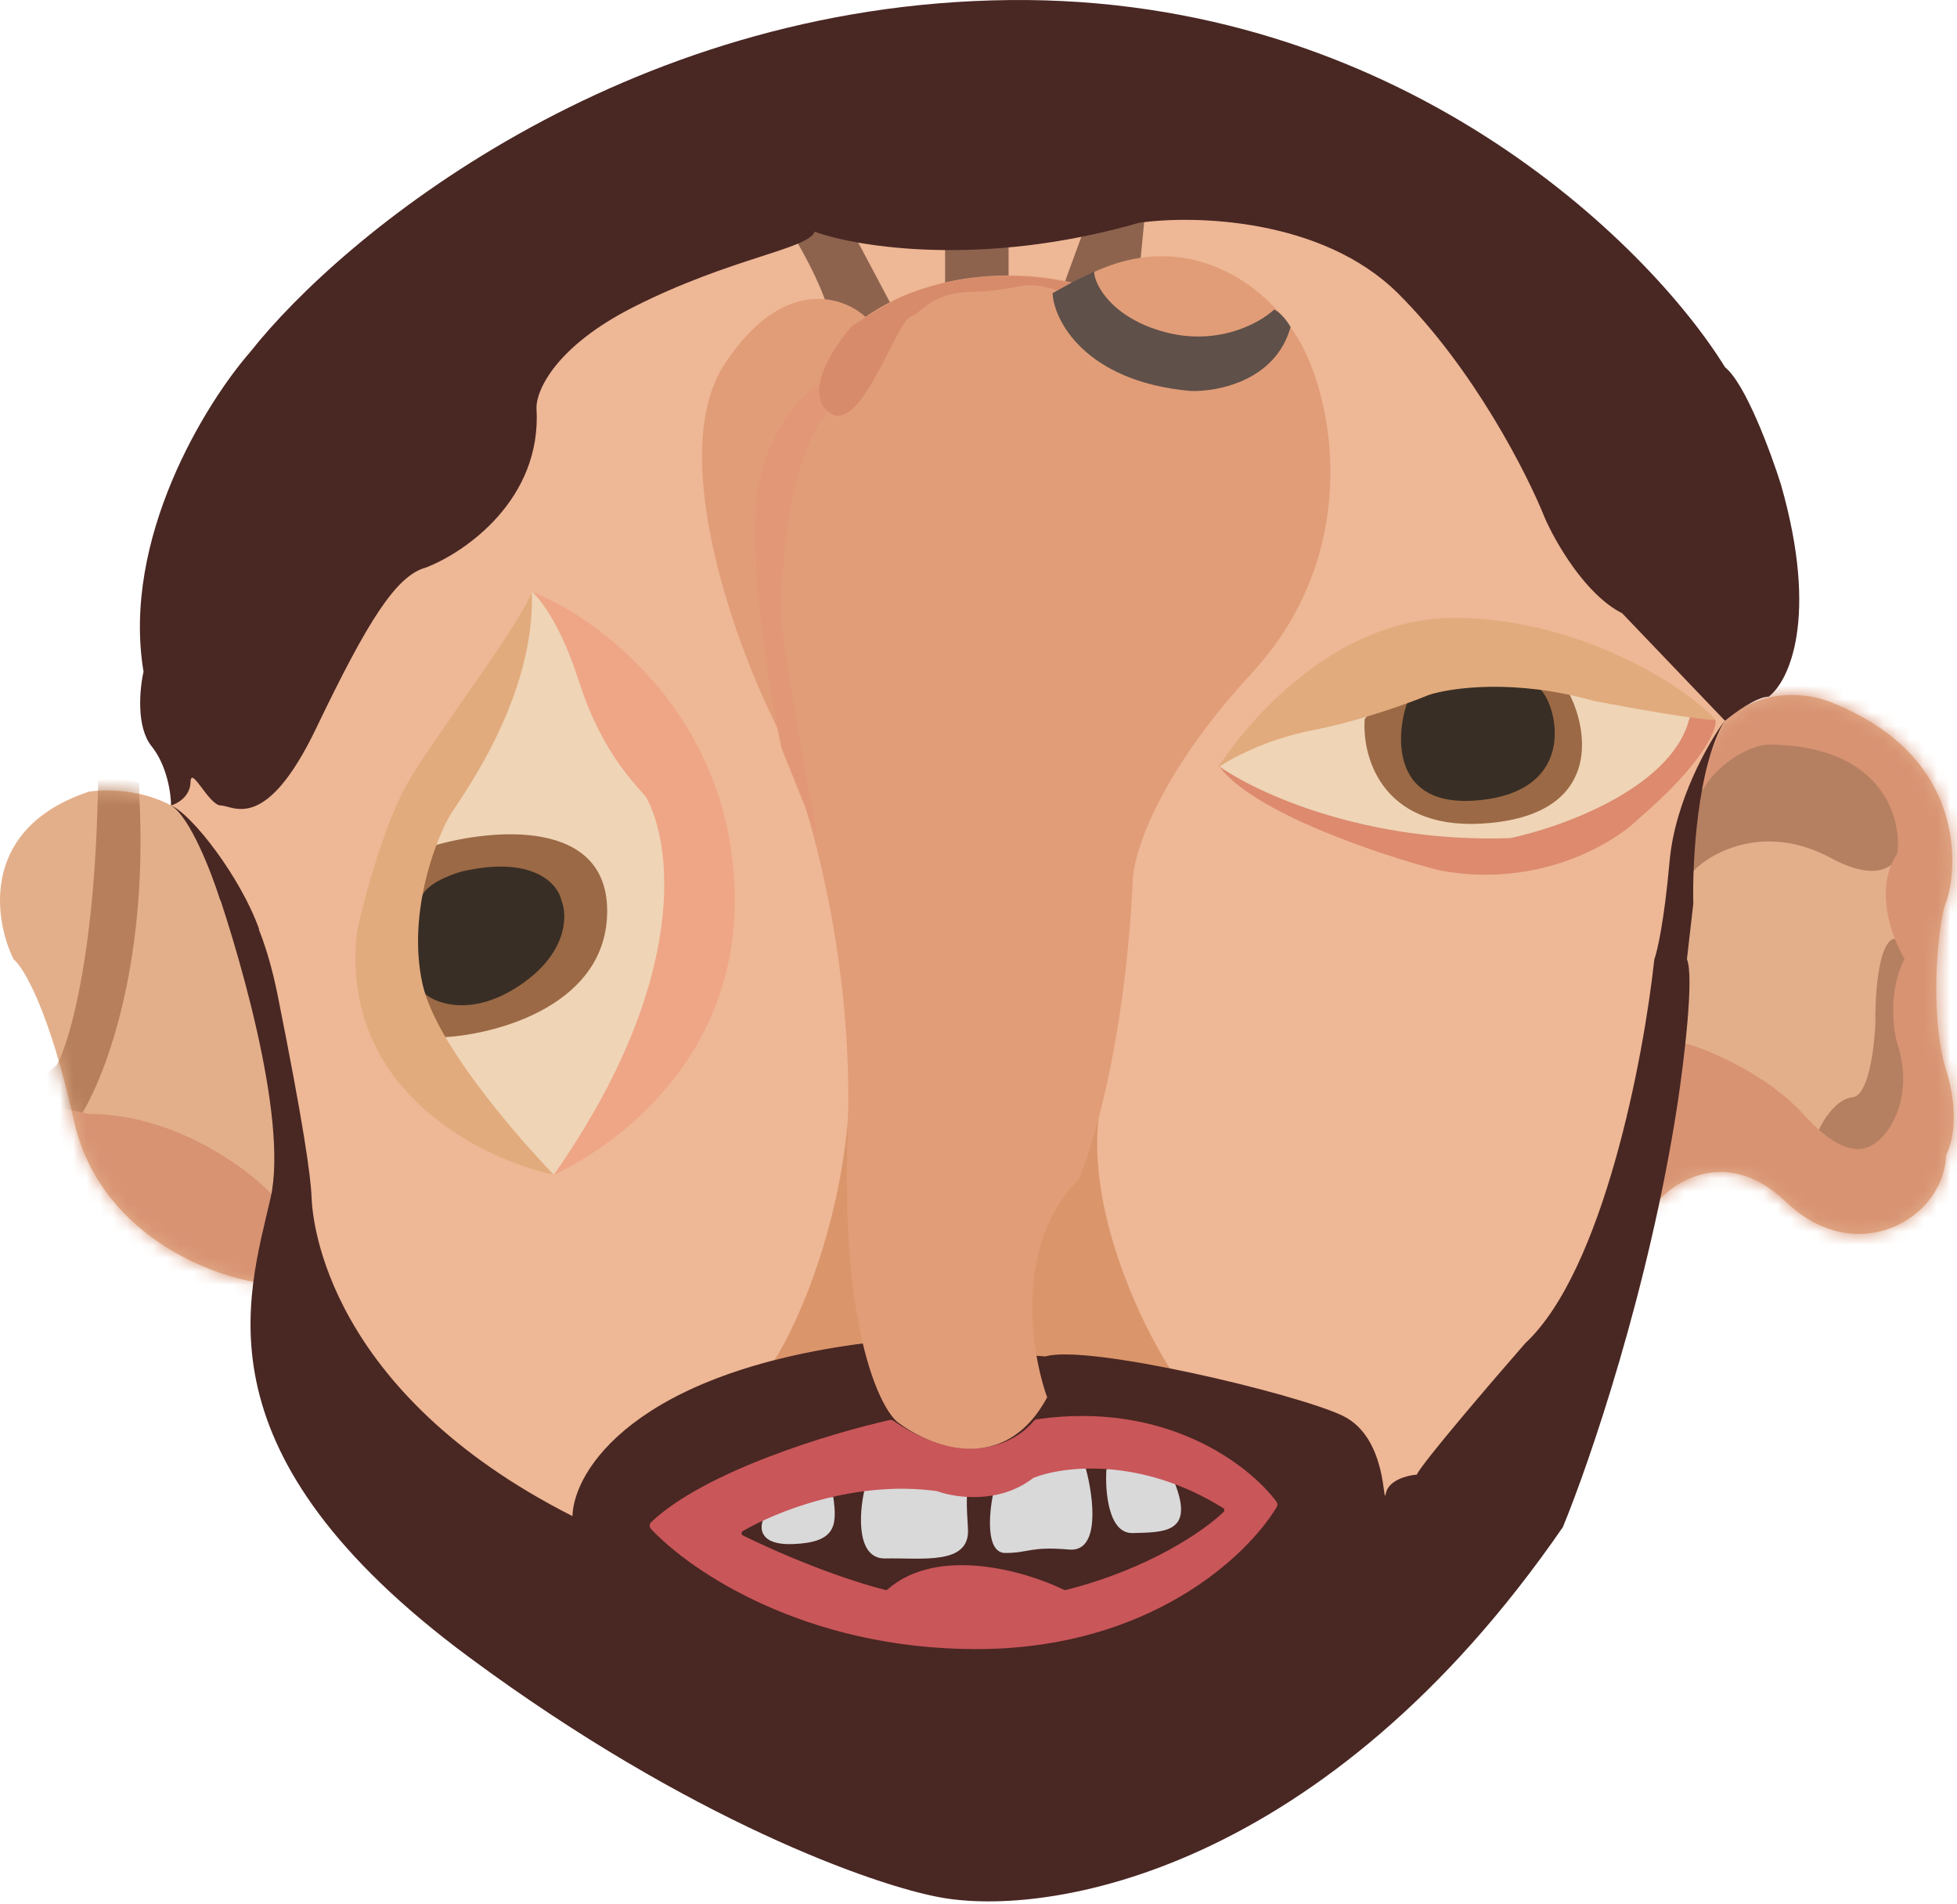 <svg width="147" height="143" viewBox="0 0 147 143" fill="none" xmlns="http://www.w3.org/2000/svg">
<path d="M134.156 90.269C129.907 86.198 125.94 88.573 124.487 90.269L119.08 89.029L122.038 70.454L128.113 55.951C131.014 51.294 135.747 51.932 137.751 52.834C148.437 57.191 146.784 66.288 146.179 67.751C145.575 69.214 144.875 76.179 146.179 80.346C147.222 83.679 146.614 85.997 146.179 86.739C146.052 91.51 139.468 95.358 134.156 90.269Z" fill="#E3AF8A"/>
<mask id="mask0_326_20" style="mask-type:alpha" maskUnits="userSpaceOnUse" x="119" y="52" width="28" height="41">
<path d="M134.157 90.27C129.908 86.198 125.94 88.573 124.488 90.27L119.081 89.029L122.039 70.454L128.114 55.951C131.014 51.294 135.747 51.933 137.751 52.834C148.438 57.191 146.784 66.288 146.18 67.751C145.575 69.214 144.876 76.18 146.18 80.346C147.223 83.679 146.614 85.997 146.18 86.739C146.052 91.51 139.468 95.359 134.157 90.27Z" fill="#E3AF8A"/>
</mask>
<g mask="url(#mask0_326_20)">
<path d="M137.528 64.443C132.668 61.822 128.676 63.945 127.287 65.334L126.714 65.938L127.032 61.072L127.732 58.527L129.354 56.619L132.916 54.965L138.737 56.046L142.045 58.145L142.967 61.676C143.423 63.722 142.388 67.064 137.528 64.443Z" fill="#B58061"/>
<path d="M139.151 82.413C137.955 82.515 136.956 84.11 136.606 84.894L137.974 86.485H141.663L144.081 83.558L145.067 79.805L144.78 73.73L144.081 70.2H143.285L142.14 70.55C141.046 71.11 140.836 75.003 140.868 76.879C140.794 78.682 140.347 82.312 139.151 82.413Z" fill="#B58061"/>
<path d="M135.492 83.718C132.821 80.766 128.569 78.947 126.778 78.406H124.933L122.42 91.319L126.301 92.305L137.274 96.631L147.611 94.373L150.918 71.441L147.611 52.643L135.683 50.862L128.622 53.407L127.191 58.782L127.923 59.322C128.839 57.516 131.389 55.919 132.884 55.919C141.383 55.996 142.85 61.401 142.522 64.093C140.715 66.74 142.129 70.476 143.062 72.013C141.841 74.379 142.193 77.261 142.522 78.406C143.698 82 142.235 84.545 141.345 85.435C140.454 86.326 138.832 87.407 135.492 83.718Z" fill="#D89373"/>
</g>
<path d="M5.564 84.194C7.422 92.515 15.52 95.74 19.337 96.312L26.366 93.8L21.245 70.231L16.251 65.206C15.183 59.735 9.445 59.089 6.709 59.449C-1.458 62.146 -0.489 68.97 1.016 72.044C1.758 72.627 3.707 75.874 5.564 84.194Z" fill="#E3AF8A"/>
<mask id="mask1_326_20" style="mask-type:alpha" maskUnits="userSpaceOnUse" x="0" y="59" width="27" height="38">
<path d="M5.564 84.195C7.422 92.516 15.52 95.741 19.336 96.313L26.366 93.8L21.245 70.232L16.251 65.207C15.182 59.736 9.445 59.089 6.709 59.45C-1.458 62.147 -0.489 68.971 1.016 72.045C1.758 72.628 3.707 75.874 5.564 84.195Z" fill="#E3AF8A"/>
</mask>
<g mask="url(#mask1_326_20)">
<path d="M10.462 59.736C11.175 72.891 7.664 81.502 5.819 84.163L4.801 85.626L1.97 81.905L4.26 79.996C5.246 78.237 7.25 71.364 7.377 57.955L10.462 58.782V59.736Z" fill="#B77F5B"/>
<path d="M6.646 83.654C12.956 83.654 18.372 87.598 20.291 89.57C21.849 91.235 25.011 95.251 25.189 97.999C25.367 100.747 17.545 100.162 13.611 99.526L2.352 89.57L3.37 82.955L6.646 83.654Z" fill="#D89373"/>
</g>
<path d="M28.56 108.59L51.938 123.189L71.689 139.537L103.018 123.189L116.759 101.052L124.869 85.403V75.671L126.809 65.047L127.35 59.577L129.004 55.251L130.785 51.625L125.473 37.471L108.107 15.016L59.221 11.04L30.437 32.001L14.216 56.396L12.848 60.499C15.8 62.789 16.294 64.676 16.124 65.334L18.35 69.182L21.881 85.212L23.312 95.327L28.56 108.59Z" fill="#EEB795"/>
<path d="M82.663 82.986C81.34 90.238 85.568 99.175 87.847 102.737L88.515 103.501H87.847L81.549 104.01L76.588 103.501L74.075 93.482L82.663 82.986Z" fill="#DA956B"/>
<path d="M63.833 81.618C63.579 91.16 60.017 99.324 58.14 102.197L57.249 103.247L61.416 103.914L66.282 101.593L65.646 92.941L63.833 81.618Z" fill="#DA956B"/>
<path d="M92.777 58.782L91.568 57.605L95.003 54.71L99.361 52.643L113.387 50.385L122.007 51.752L128.94 54.138L127.318 56.142L122.007 60.308L114.119 64.252L103.972 63.171L92.777 58.782Z" fill="#EFD4B6"/>
<path d="M49.934 63.33C51.741 70.963 46.085 83.336 41.601 88.234L33.745 80.919L30.151 73.858V67.496L34.381 57.859L37.816 53.215L39.502 46.027L39.947 44.437L40.869 45.073C41.24 45.296 42.167 46.453 42.905 49.303C43.643 52.153 46.223 56.597 47.421 58.464C48.795 59.227 49.669 62.026 49.934 63.33Z" fill="#EFD4B6"/>
<path d="M75.76 17.306V20.519V22.459H70.99V17.306H75.76Z" fill="#8D634E"/>
<path d="M63.293 16.002L67.491 23.922L65.392 24.494H62.466C62.288 22.459 60.377 18.96 59.444 17.465L63.293 16.002Z" fill="#8D634E"/>
<path d="M82.09 15.43L79.386 22.809L80.85 21.789C82.02 20.292 84.539 19.76 85.652 19.68L86.066 15.43H82.09Z" fill="#8D634E"/>
<path d="M112.019 61.803C103.903 62.617 102.297 56.947 102.509 54.01L106.453 48.921H116.091L117.935 52.229C119.345 55.081 120.136 60.989 112.019 61.803Z" fill="#9B6945"/>
<path d="M45.608 68.419C45.608 75.416 37.487 77.653 33.427 77.897L30.723 75.512L29.515 68.419L32.568 63.521C36.915 62.238 45.608 61.422 45.608 68.419Z" fill="#9B6945"/>
<path d="M39.12 73.953C35.583 76.37 32.854 75.426 31.932 74.652L31.264 72.49V69.404L31.677 67.369C31.957 66.427 33.787 65.704 34.667 65.46C40.036 64.214 41.908 66.383 42.173 67.623C42.629 68.726 42.657 71.535 39.12 73.953Z" fill="#382E25"/>
<path d="M110.938 60.117C104.679 60.651 104.81 55.526 105.658 52.897L106.485 51.688L110.27 50.48L115.614 51.688C116.918 52.738 118.763 59.449 110.938 60.117Z" fill="#382E25"/>
<path d="M55.15 66.097C55.939 79.405 46.033 86.167 41.601 88.234C51.983 73.4 50.411 63.139 48.503 59.831C47.231 58.4 45.036 56.046 43.446 51.053C42.173 47.058 40.604 44.999 39.979 44.469C44.008 45.932 54.362 52.789 55.15 66.097Z" fill="#EFA686"/>
<path d="M14.311 58.75C14.286 59.818 13.325 60.361 12.848 60.499C12.848 59.619 12.555 57.496 11.385 56.046C10.214 54.596 10.494 51.71 10.781 50.448C9.127 40.474 15.435 30.283 18.796 26.435C25.645 17.752 46.639 0.309 75.824 0.004C105.009 -0.302 123.819 18.26 129.576 27.58C131.103 28.801 133.011 33.962 133.775 36.39C136.65 46.441 134.358 51.201 132.852 52.325C131.962 52.325 130.297 53.533 129.576 54.138L121.848 46.059C119.074 44.66 116.812 40.684 116.027 38.871C114.734 35.627 110.722 27.72 105.022 22.045C99.322 16.371 89.67 16.14 85.557 16.734C73.877 20.093 64.448 18.578 61.193 17.402C60.653 18.738 54.928 19.342 47.58 23.063C41.703 26.04 40.275 29.35 40.297 30.633C40.729 37.503 34.943 41.489 31.995 42.624C29.737 43.228 27.574 46.727 23.758 54.678C19.941 62.63 17.523 60.499 16.601 60.499C15.679 60.499 14.343 57.414 14.311 58.75Z" fill="#492723"/>
<path d="M31.741 73.921C32.733 78.374 38.802 85.329 41.601 88.234C36.12 87.036 25.367 81.803 26.843 69.818C27.405 67.274 28.993 61.428 30.85 58.4C33.172 54.615 39.152 46.759 39.947 44.437C40.233 52.23 34.826 59.64 33.904 61.072C32.981 62.503 30.501 68.355 31.741 73.921Z" fill="#E2AB7D"/>
<path d="M113.451 62.948C102.509 63.33 94.303 59.502 91.568 57.541C94.112 61.027 103.654 64.21 108.107 65.365C115.486 66.765 121.148 63.383 123.056 61.517C127.916 57.344 128.961 54.816 128.877 54.074L126.968 53.661C125.925 59.004 117.522 62.079 113.451 62.948Z" fill="#DD8A6E"/>
<path d="M109.284 46.409C100.143 46.409 93.625 54.339 91.473 57.668C92.384 57.011 95.092 55.525 98.629 54.838C102.166 54.151 105.891 52.791 107.312 52.198C108.987 51.646 113.813 50.964 119.716 52.643C122.187 53.12 127.477 54.074 128.877 54.074C126.131 51.095 118.031 46.409 109.284 46.409Z" fill="#E2AB7D"/>
<path d="M20.322 89.983C21.696 83.978 17.756 70.73 15.615 64.856C16.548 65.004 19.336 67.146 20.863 74.78C22.771 84.322 23.344 88.265 23.407 89.983C23.471 91.701 24.552 104.518 43 113.869C43.095 110.455 47.65 103.074 65.105 100.861L78.527 101.878C81.644 100.924 97.42 104.677 100.855 106.331C104.29 107.985 103.845 113.392 104.1 112.152C104.303 111.159 105.732 110.805 106.421 110.752C106.854 109.836 112.03 103.797 114.564 100.892C120.442 95.422 123.48 79.381 124.265 72.044C124.477 71.493 125.003 69.252 125.41 64.697C125.817 60.142 128.336 55.76 129.544 54.138C127.483 57.572 127.117 64.729 127.191 67.878L126.714 72.044C127.273 73.342 126.48 79.794 126.014 82.858C123.877 96.802 119.377 109.894 117.394 114.696C99.532 140.625 78.74 144.032 70.576 142.495C65.72 141.604 51.861 136.757 35.271 124.493C14.534 109.162 18.605 97.489 20.322 89.983Z" fill="#492723"/>
<path d="M85.079 115.142C83.248 115.193 83.001 111.983 83.108 110.371C84.369 109.534 87.172 108.59 88.292 111.516C89.691 115.174 87.37 115.078 85.079 115.142Z" fill="#D9D9D9"/>
<path d="M59.571 115.969C57.052 116.071 57.037 114.76 57.345 114.092L58.744 113.011L60.462 112.439H62.593C62.911 114.665 62.72 115.842 59.571 115.969Z" fill="#D9D9D9"/>
<path d="M75.507 116.637C74.053 116.637 74.285 113.739 74.583 112.289L75.507 111.707L77.382 110.339L81.39 109.958L81.573 110.339C82.137 112.439 82.675 116.586 80.31 116.381C77.354 116.126 77.323 116.637 75.507 116.637Z" fill="#D9D9D9"/>
<path d="M66.505 117.05C64.317 117.101 64.533 113.7 64.915 111.993L65.233 111.262H69.685L72.674 112.08C72.685 112.057 72.696 112.062 72.707 112.089L72.674 112.08C72.62 112.189 72.58 112.934 72.707 114.792C72.898 117.591 69.24 116.987 66.505 117.05Z" fill="#D9D9D9"/>
<path fill-rule="evenodd" clip-rule="evenodd" d="M48.898 114.83C51.857 118 60.474 123.857 73.343 123.857C86.331 123.857 93.7 116.87 95.902 113.183C95.978 113.057 95.97 112.904 95.882 112.786C93.82 110.017 87.594 105.203 77.889 106.595C77.79 106.609 77.7 106.662 77.637 106.74C76.312 108.356 72.533 110.43 67.122 106.715C67.034 106.655 66.926 106.63 66.822 106.654C62.371 107.653 52.94 110.499 48.913 114.323C48.768 114.46 48.762 114.684 48.898 114.83ZM55.791 114.998C58.279 113.54 64.215 111.143 70.365 111.99C70.379 111.992 70.391 111.995 70.404 112C71.759 112.494 75.055 112.98 77.585 111.023C77.598 111.013 77.613 111.004 77.629 110.997C79.809 110.12 85.64 109.377 91.878 113.267C91.981 113.331 92 113.472 91.913 113.556C90.466 114.951 86.353 117.826 80.059 119.418C80.016 119.429 79.97 119.425 79.93 119.406C77.032 117.997 70.453 116.075 66.675 119.369C66.629 119.41 66.567 119.428 66.506 119.413C64.903 119.03 60.715 117.723 55.808 115.325C55.674 115.259 55.662 115.073 55.791 114.998Z" fill="#C95659"/>
<path d="M54.45 27.305C58.802 20.729 63.304 22.229 65.011 23.801C70.584 19.901 77.745 20.477 80.629 21.252C88.696 16.409 94.869 21.464 96.947 24.597C99.874 28.388 102.959 40.877 94.021 50.563C86.87 58.311 85.082 64.262 85.082 66.269C84.497 78.121 82.124 86.097 81.011 88.603C76.176 93.446 77.427 101.517 78.657 104.947C75.425 110.937 69.782 108.653 67.365 106.763C65.912 105.457 63.141 99.282 63.675 85.035C64.209 70.787 60.144 58.368 58.045 53.94C55.033 47.801 50.099 33.881 54.45 27.305Z" fill="#E19D78"/>
<path d="M58.712 46.345C58.789 48.813 60.568 58.485 61.448 63.012L58.712 56.205C57.96 52.728 56.511 44.361 56.74 38.712C56.969 33.063 59.974 29.806 61.448 28.884L62.656 30.347C59.094 34.005 58.617 43.26 58.712 46.345Z" fill="#E29777"/>
<path d="M12.848 60.499C14.273 61.339 15.901 65.577 16.538 67.591L18.923 69.913L19.464 69.786C18.09 65.918 14.438 61.167 12.848 60.499Z" fill="#492723"/>
<path d="M62.243 30.951C60.36 29.424 62.646 25.989 64.024 24.463C64.862 23.933 66.689 22.796 67.3 22.491C68.064 22.109 73.566 19.564 80.85 21.346L80.309 22.332C80.256 22.194 79.806 21.842 78.432 21.536C76.715 21.155 76.174 21.855 73.025 21.918C69.876 21.982 69.463 23.381 68.382 23.795C67.3 24.208 64.597 32.859 62.243 30.951Z" fill="#D78B6B"/>
<path d="M89.405 29.361C81.466 28.648 79.132 23.996 79.068 22.014L80.627 21.155L82.185 20.391C82.185 21.346 83.502 23.871 87.497 24.94C91.492 26.008 94.632 24.261 95.703 23.254C96.212 23.457 96.742 24.208 96.943 24.558C95.824 28.604 91.451 29.445 89.405 29.361Z" fill="#5F5049"/>
</svg>
